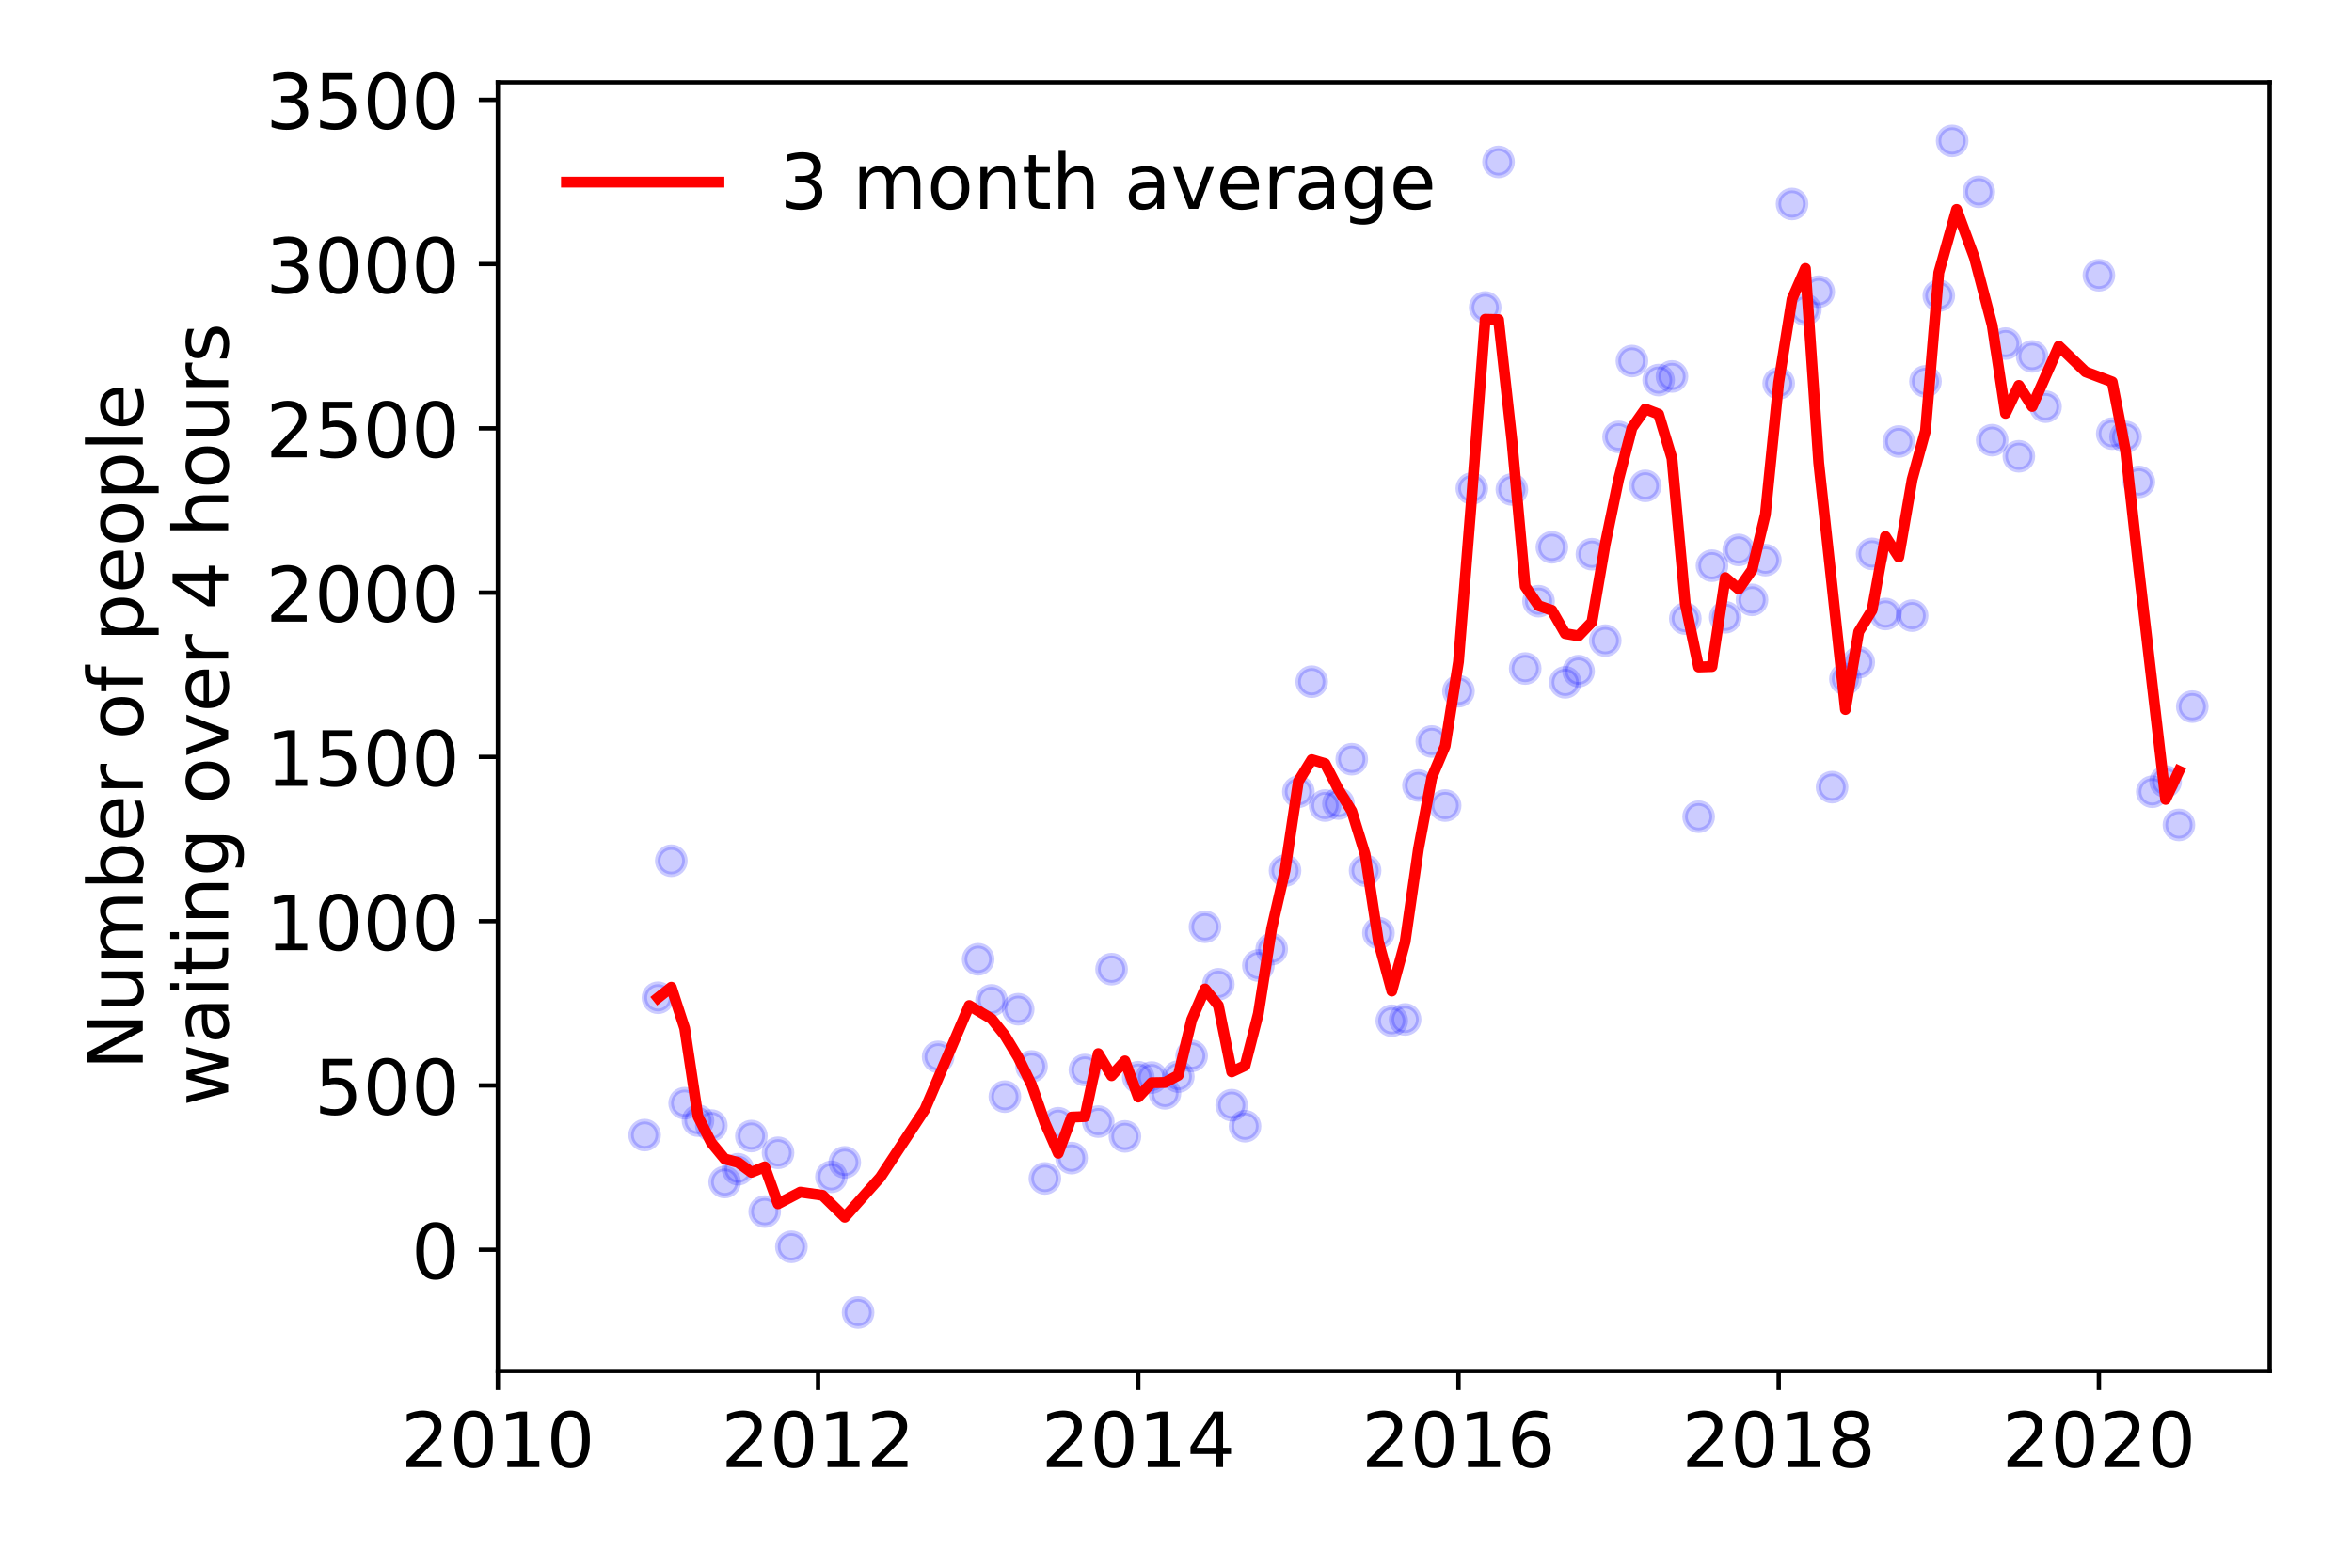 <?xml version="1.0" encoding="utf-8" standalone="no"?>
<!DOCTYPE svg PUBLIC "-//W3C//DTD SVG 1.1//EN"
  "http://www.w3.org/Graphics/SVG/1.1/DTD/svg11.dtd">
<!-- Created with matplotlib (https://matplotlib.org/) -->
<svg height="288pt" version="1.1" viewBox="0 0 432 288" width="432pt" xmlns="http://www.w3.org/2000/svg" xmlns:xlink="http://www.w3.org/1999/xlink">
 <defs>
  <style type="text/css">
*{stroke-linecap:butt;stroke-linejoin:round;}
  </style>
 </defs>
 <g id="figure_1">
  <g id="patch_1">
   <path d="M 0 288 
L 432 288 
L 432 0 
L 0 0 
z
" style="fill:#ffffff;"/>
  </g>
  <g id="axes_1">
   <g id="patch_2">
    <path d="M 91.445 251.88 
L 416.88 251.88 
L 416.88 15.12 
L 91.445 15.12 
z
" style="fill:#ffffff;"/>
   </g>
   <g id="matplotlib.axis_1">
    <g id="xtick_1">
     <g id="line2d_1">
      <defs>
       <path d="M 0 0 
L 0 3.5 
" id="mbdbbc1bdb9" style="stroke:#000000;stroke-width:0.8;"/>
      </defs>
      <g>
       <use style="stroke:#000000;stroke-width:0.8;" x="91.445" xlink:href="#mbdbbc1bdb9" y="251.88"/>
      </g>
     </g>
     <g id="text_1">
      <!-- 2010 -->
      <defs>
       <path d="M 19.188 8.297 
L 53.609 8.297 
L 53.609 0 
L 7.328 0 
L 7.328 8.297 
Q 12.938 14.109 22.625 23.891 
Q 32.328 33.688 34.812 36.531 
Q 39.547 41.844 41.422 45.531 
Q 43.312 49.219 43.312 52.781 
Q 43.312 58.594 39.234 62.25 
Q 35.156 65.922 28.609 65.922 
Q 23.969 65.922 18.812 64.312 
Q 13.672 62.703 7.812 59.422 
L 7.812 69.391 
Q 13.766 71.781 18.938 73 
Q 24.125 74.219 28.422 74.219 
Q 39.75 74.219 46.484 68.547 
Q 53.219 62.891 53.219 53.422 
Q 53.219 48.922 51.531 44.891 
Q 49.859 40.875 45.406 35.406 
Q 44.188 33.984 37.641 27.219 
Q 31.109 20.453 19.188 8.297 
z
" id="DejaVuSans-50"/>
       <path d="M 31.781 66.406 
Q 24.172 66.406 20.328 58.906 
Q 16.5 51.422 16.5 36.375 
Q 16.5 21.391 20.328 13.891 
Q 24.172 6.391 31.781 6.391 
Q 39.453 6.391 43.281 13.891 
Q 47.125 21.391 47.125 36.375 
Q 47.125 51.422 43.281 58.906 
Q 39.453 66.406 31.781 66.406 
z
M 31.781 74.219 
Q 44.047 74.219 50.516 64.516 
Q 56.984 54.828 56.984 36.375 
Q 56.984 17.969 50.516 8.266 
Q 44.047 -1.422 31.781 -1.422 
Q 19.531 -1.422 13.062 8.266 
Q 6.594 17.969 6.594 36.375 
Q 6.594 54.828 13.062 64.516 
Q 19.531 74.219 31.781 74.219 
z
" id="DejaVuSans-48"/>
       <path d="M 12.406 8.297 
L 28.516 8.297 
L 28.516 63.922 
L 10.984 60.406 
L 10.984 69.391 
L 28.422 72.906 
L 38.281 72.906 
L 38.281 8.297 
L 54.391 8.297 
L 54.391 0 
L 12.406 0 
z
" id="DejaVuSans-49"/>
      </defs>
      <g transform="translate(73.63 269.518)scale(0.14 -0.14)">
       <use xlink:href="#DejaVuSans-50"/>
       <use x="63.623" xlink:href="#DejaVuSans-48"/>
       <use x="127.246" xlink:href="#DejaVuSans-49"/>
       <use x="190.869" xlink:href="#DejaVuSans-48"/>
      </g>
     </g>
    </g>
    <g id="xtick_2">
     <g id="line2d_2">
      <g>
       <use style="stroke:#000000;stroke-width:0.8;" x="150.259" xlink:href="#mbdbbc1bdb9" y="251.88"/>
      </g>
     </g>
     <g id="text_2">
      <!-- 2012 -->
      <g transform="translate(132.444 269.518)scale(0.14 -0.14)">
       <use xlink:href="#DejaVuSans-50"/>
       <use x="63.623" xlink:href="#DejaVuSans-48"/>
       <use x="127.246" xlink:href="#DejaVuSans-49"/>
       <use x="190.869" xlink:href="#DejaVuSans-50"/>
      </g>
     </g>
    </g>
    <g id="xtick_3">
     <g id="line2d_3">
      <g>
       <use style="stroke:#000000;stroke-width:0.8;" x="209.072" xlink:href="#mbdbbc1bdb9" y="251.88"/>
      </g>
     </g>
     <g id="text_3">
      <!-- 2014 -->
      <defs>
       <path d="M 37.797 64.312 
L 12.891 25.391 
L 37.797 25.391 
z
M 35.203 72.906 
L 47.609 72.906 
L 47.609 25.391 
L 58.016 25.391 
L 58.016 17.188 
L 47.609 17.188 
L 47.609 0 
L 37.797 0 
L 37.797 17.188 
L 4.891 17.188 
L 4.891 26.703 
z
" id="DejaVuSans-52"/>
      </defs>
      <g transform="translate(191.257 269.518)scale(0.14 -0.14)">
       <use xlink:href="#DejaVuSans-50"/>
       <use x="63.623" xlink:href="#DejaVuSans-48"/>
       <use x="127.246" xlink:href="#DejaVuSans-49"/>
       <use x="190.869" xlink:href="#DejaVuSans-52"/>
      </g>
     </g>
    </g>
    <g id="xtick_4">
     <g id="line2d_4">
      <g>
       <use style="stroke:#000000;stroke-width:0.8;" x="267.886" xlink:href="#mbdbbc1bdb9" y="251.88"/>
      </g>
     </g>
     <g id="text_4">
      <!-- 2016 -->
      <defs>
       <path d="M 33.016 40.375 
Q 26.375 40.375 22.484 35.828 
Q 18.609 31.297 18.609 23.391 
Q 18.609 15.531 22.484 10.953 
Q 26.375 6.391 33.016 6.391 
Q 39.656 6.391 43.531 10.953 
Q 47.406 15.531 47.406 23.391 
Q 47.406 31.297 43.531 35.828 
Q 39.656 40.375 33.016 40.375 
z
M 52.594 71.297 
L 52.594 62.312 
Q 48.875 64.062 45.094 64.984 
Q 41.312 65.922 37.594 65.922 
Q 27.828 65.922 22.672 59.328 
Q 17.531 52.734 16.797 39.406 
Q 19.672 43.656 24.016 45.922 
Q 28.375 48.188 33.594 48.188 
Q 44.578 48.188 50.953 41.516 
Q 57.328 34.859 57.328 23.391 
Q 57.328 12.156 50.688 5.359 
Q 44.047 -1.422 33.016 -1.422 
Q 20.359 -1.422 13.672 8.266 
Q 6.984 17.969 6.984 36.375 
Q 6.984 53.656 15.188 63.938 
Q 23.391 74.219 37.203 74.219 
Q 40.922 74.219 44.703 73.484 
Q 48.484 72.75 52.594 71.297 
z
" id="DejaVuSans-54"/>
      </defs>
      <g transform="translate(250.071 269.518)scale(0.14 -0.14)">
       <use xlink:href="#DejaVuSans-50"/>
       <use x="63.623" xlink:href="#DejaVuSans-48"/>
       <use x="127.246" xlink:href="#DejaVuSans-49"/>
       <use x="190.869" xlink:href="#DejaVuSans-54"/>
      </g>
     </g>
    </g>
    <g id="xtick_5">
     <g id="line2d_5">
      <g>
       <use style="stroke:#000000;stroke-width:0.8;" x="326.699" xlink:href="#mbdbbc1bdb9" y="251.88"/>
      </g>
     </g>
     <g id="text_5">
      <!-- 2018 -->
      <defs>
       <path d="M 31.781 34.625 
Q 24.75 34.625 20.719 30.859 
Q 16.703 27.094 16.703 20.516 
Q 16.703 13.922 20.719 10.156 
Q 24.75 6.391 31.781 6.391 
Q 38.812 6.391 42.859 10.172 
Q 46.922 13.969 46.922 20.516 
Q 46.922 27.094 42.891 30.859 
Q 38.875 34.625 31.781 34.625 
z
M 21.922 38.812 
Q 15.578 40.375 12.031 44.719 
Q 8.5 49.078 8.5 55.328 
Q 8.5 64.062 14.719 69.141 
Q 20.953 74.219 31.781 74.219 
Q 42.672 74.219 48.875 69.141 
Q 55.078 64.062 55.078 55.328 
Q 55.078 49.078 51.531 44.719 
Q 48 40.375 41.703 38.812 
Q 48.828 37.156 52.797 32.312 
Q 56.781 27.484 56.781 20.516 
Q 56.781 9.906 50.312 4.234 
Q 43.844 -1.422 31.781 -1.422 
Q 19.734 -1.422 13.25 4.234 
Q 6.781 9.906 6.781 20.516 
Q 6.781 27.484 10.781 32.312 
Q 14.797 37.156 21.922 38.812 
z
M 18.312 54.391 
Q 18.312 48.734 21.844 45.562 
Q 25.391 42.391 31.781 42.391 
Q 38.141 42.391 41.719 45.562 
Q 45.312 48.734 45.312 54.391 
Q 45.312 60.062 41.719 63.234 
Q 38.141 66.406 31.781 66.406 
Q 25.391 66.406 21.844 63.234 
Q 18.312 60.062 18.312 54.391 
z
" id="DejaVuSans-56"/>
      </defs>
      <g transform="translate(308.884 269.518)scale(0.14 -0.14)">
       <use xlink:href="#DejaVuSans-50"/>
       <use x="63.623" xlink:href="#DejaVuSans-48"/>
       <use x="127.246" xlink:href="#DejaVuSans-49"/>
       <use x="190.869" xlink:href="#DejaVuSans-56"/>
      </g>
     </g>
    </g>
    <g id="xtick_6">
     <g id="line2d_6">
      <g>
       <use style="stroke:#000000;stroke-width:0.8;" x="385.513" xlink:href="#mbdbbc1bdb9" y="251.88"/>
      </g>
     </g>
     <g id="text_6">
      <!-- 2020 -->
      <g transform="translate(367.698 269.518)scale(0.14 -0.14)">
       <use xlink:href="#DejaVuSans-50"/>
       <use x="63.623" xlink:href="#DejaVuSans-48"/>
       <use x="127.246" xlink:href="#DejaVuSans-50"/>
       <use x="190.869" xlink:href="#DejaVuSans-48"/>
      </g>
     </g>
    </g>
   </g>
   <g id="matplotlib.axis_2">
    <g id="ytick_1">
     <g id="line2d_7">
      <defs>
       <path d="M 0 0 
L -3.5 0 
" id="m7c91689612" style="stroke:#000000;stroke-width:0.8;"/>
      </defs>
      <g>
       <use style="stroke:#000000;stroke-width:0.8;" x="91.445" xlink:href="#m7c91689612" y="229.59"/>
      </g>
     </g>
     <g id="text_7">
      <!-- 0 -->
      <g transform="translate(75.537 234.909)scale(0.14 -0.14)">
       <use xlink:href="#DejaVuSans-48"/>
      </g>
     </g>
    </g>
    <g id="ytick_2">
     <g id="line2d_8">
      <g>
       <use style="stroke:#000000;stroke-width:0.8;" x="91.445" xlink:href="#m7c91689612" y="199.411"/>
      </g>
     </g>
     <g id="text_8">
      <!-- 500 -->
      <defs>
       <path d="M 10.797 72.906 
L 49.516 72.906 
L 49.516 64.594 
L 19.828 64.594 
L 19.828 46.734 
Q 21.969 47.469 24.109 47.828 
Q 26.266 48.188 28.422 48.188 
Q 40.625 48.188 47.75 41.5 
Q 54.891 34.812 54.891 23.391 
Q 54.891 11.625 47.562 5.094 
Q 40.234 -1.422 26.906 -1.422 
Q 22.312 -1.422 17.547 -0.641 
Q 12.797 0.141 7.719 1.703 
L 7.719 11.625 
Q 12.109 9.234 16.797 8.062 
Q 21.484 6.891 26.703 6.891 
Q 35.156 6.891 40.078 11.328 
Q 45.016 15.766 45.016 23.391 
Q 45.016 31 40.078 35.438 
Q 35.156 39.891 26.703 39.891 
Q 22.75 39.891 18.812 39.016 
Q 14.891 38.141 10.797 36.281 
z
" id="DejaVuSans-53"/>
      </defs>
      <g transform="translate(57.722 204.73)scale(0.14 -0.14)">
       <use xlink:href="#DejaVuSans-53"/>
       <use x="63.623" xlink:href="#DejaVuSans-48"/>
       <use x="127.246" xlink:href="#DejaVuSans-48"/>
      </g>
     </g>
    </g>
    <g id="ytick_3">
     <g id="line2d_9">
      <g>
       <use style="stroke:#000000;stroke-width:0.8;" x="91.445" xlink:href="#m7c91689612" y="169.232"/>
      </g>
     </g>
     <g id="text_9">
      <!-- 1000 -->
      <g transform="translate(48.815 174.551)scale(0.14 -0.14)">
       <use xlink:href="#DejaVuSans-49"/>
       <use x="63.623" xlink:href="#DejaVuSans-48"/>
       <use x="127.246" xlink:href="#DejaVuSans-48"/>
       <use x="190.869" xlink:href="#DejaVuSans-48"/>
      </g>
     </g>
    </g>
    <g id="ytick_4">
     <g id="line2d_10">
      <g>
       <use style="stroke:#000000;stroke-width:0.8;" x="91.445" xlink:href="#m7c91689612" y="139.053"/>
      </g>
     </g>
     <g id="text_10">
      <!-- 1500 -->
      <g transform="translate(48.815 144.372)scale(0.14 -0.14)">
       <use xlink:href="#DejaVuSans-49"/>
       <use x="63.623" xlink:href="#DejaVuSans-53"/>
       <use x="127.246" xlink:href="#DejaVuSans-48"/>
       <use x="190.869" xlink:href="#DejaVuSans-48"/>
      </g>
     </g>
    </g>
    <g id="ytick_5">
     <g id="line2d_11">
      <g>
       <use style="stroke:#000000;stroke-width:0.8;" x="91.445" xlink:href="#m7c91689612" y="108.874"/>
      </g>
     </g>
     <g id="text_11">
      <!-- 2000 -->
      <g transform="translate(48.815 114.193)scale(0.14 -0.14)">
       <use xlink:href="#DejaVuSans-50"/>
       <use x="63.623" xlink:href="#DejaVuSans-48"/>
       <use x="127.246" xlink:href="#DejaVuSans-48"/>
       <use x="190.869" xlink:href="#DejaVuSans-48"/>
      </g>
     </g>
    </g>
    <g id="ytick_6">
     <g id="line2d_12">
      <g>
       <use style="stroke:#000000;stroke-width:0.8;" x="91.445" xlink:href="#m7c91689612" y="78.695"/>
      </g>
     </g>
     <g id="text_12">
      <!-- 2500 -->
      <g transform="translate(48.815 84.014)scale(0.14 -0.14)">
       <use xlink:href="#DejaVuSans-50"/>
       <use x="63.623" xlink:href="#DejaVuSans-53"/>
       <use x="127.246" xlink:href="#DejaVuSans-48"/>
       <use x="190.869" xlink:href="#DejaVuSans-48"/>
      </g>
     </g>
    </g>
    <g id="ytick_7">
     <g id="line2d_13">
      <g>
       <use style="stroke:#000000;stroke-width:0.8;" x="91.445" xlink:href="#m7c91689612" y="48.516"/>
      </g>
     </g>
     <g id="text_13">
      <!-- 3000 -->
      <defs>
       <path d="M 40.578 39.312 
Q 47.656 37.797 51.625 33 
Q 55.609 28.219 55.609 21.188 
Q 55.609 10.406 48.188 4.484 
Q 40.766 -1.422 27.094 -1.422 
Q 22.516 -1.422 17.656 -0.516 
Q 12.797 0.391 7.625 2.203 
L 7.625 11.719 
Q 11.719 9.328 16.594 8.109 
Q 21.484 6.891 26.812 6.891 
Q 36.078 6.891 40.938 10.547 
Q 45.797 14.203 45.797 21.188 
Q 45.797 27.641 41.281 31.266 
Q 36.766 34.906 28.719 34.906 
L 20.219 34.906 
L 20.219 43.016 
L 29.109 43.016 
Q 36.375 43.016 40.234 45.922 
Q 44.094 48.828 44.094 54.297 
Q 44.094 59.906 40.109 62.906 
Q 36.141 65.922 28.719 65.922 
Q 24.656 65.922 20.016 65.031 
Q 15.375 64.156 9.812 62.312 
L 9.812 71.094 
Q 15.438 72.656 20.344 73.438 
Q 25.25 74.219 29.594 74.219 
Q 40.828 74.219 47.359 69.109 
Q 53.906 64.016 53.906 55.328 
Q 53.906 49.266 50.438 45.094 
Q 46.969 40.922 40.578 39.312 
z
" id="DejaVuSans-51"/>
      </defs>
      <g transform="translate(48.815 53.835)scale(0.14 -0.14)">
       <use xlink:href="#DejaVuSans-51"/>
       <use x="63.623" xlink:href="#DejaVuSans-48"/>
       <use x="127.246" xlink:href="#DejaVuSans-48"/>
       <use x="190.869" xlink:href="#DejaVuSans-48"/>
      </g>
     </g>
    </g>
    <g id="ytick_8">
     <g id="line2d_14">
      <g>
       <use style="stroke:#000000;stroke-width:0.8;" x="91.445" xlink:href="#m7c91689612" y="18.337"/>
      </g>
     </g>
     <g id="text_14">
      <!-- 3500 -->
      <g transform="translate(48.815 23.656)scale(0.14 -0.14)">
       <use xlink:href="#DejaVuSans-51"/>
       <use x="63.623" xlink:href="#DejaVuSans-53"/>
       <use x="127.246" xlink:href="#DejaVuSans-48"/>
       <use x="190.869" xlink:href="#DejaVuSans-48"/>
      </g>
     </g>
    </g>
    <g id="text_15">
     <!-- Number of people -->
     <defs>
      <path d="M 9.812 72.906 
L 23.094 72.906 
L 55.422 11.922 
L 55.422 72.906 
L 64.984 72.906 
L 64.984 0 
L 51.703 0 
L 19.391 60.984 
L 19.391 0 
L 9.812 0 
z
" id="DejaVuSans-78"/>
      <path d="M 8.5 21.578 
L 8.5 54.688 
L 17.484 54.688 
L 17.484 21.922 
Q 17.484 14.156 20.5 10.266 
Q 23.531 6.391 29.594 6.391 
Q 36.859 6.391 41.078 11.031 
Q 45.312 15.672 45.312 23.688 
L 45.312 54.688 
L 54.297 54.688 
L 54.297 0 
L 45.312 0 
L 45.312 8.406 
Q 42.047 3.422 37.719 1 
Q 33.406 -1.422 27.688 -1.422 
Q 18.266 -1.422 13.375 4.438 
Q 8.5 10.297 8.5 21.578 
z
M 31.109 56 
z
" id="DejaVuSans-117"/>
      <path d="M 52 44.188 
Q 55.375 50.25 60.062 53.125 
Q 64.75 56 71.094 56 
Q 79.641 56 84.281 50.016 
Q 88.922 44.047 88.922 33.016 
L 88.922 0 
L 79.891 0 
L 79.891 32.719 
Q 79.891 40.578 77.094 44.375 
Q 74.312 48.188 68.609 48.188 
Q 61.625 48.188 57.562 43.547 
Q 53.516 38.922 53.516 30.906 
L 53.516 0 
L 44.484 0 
L 44.484 32.719 
Q 44.484 40.625 41.703 44.406 
Q 38.922 48.188 33.109 48.188 
Q 26.219 48.188 22.156 43.531 
Q 18.109 38.875 18.109 30.906 
L 18.109 0 
L 9.078 0 
L 9.078 54.688 
L 18.109 54.688 
L 18.109 46.188 
Q 21.188 51.219 25.484 53.609 
Q 29.781 56 35.688 56 
Q 41.656 56 45.828 52.969 
Q 50 49.953 52 44.188 
z
" id="DejaVuSans-109"/>
      <path d="M 48.688 27.297 
Q 48.688 37.203 44.609 42.844 
Q 40.531 48.484 33.406 48.484 
Q 26.266 48.484 22.188 42.844 
Q 18.109 37.203 18.109 27.297 
Q 18.109 17.391 22.188 11.75 
Q 26.266 6.109 33.406 6.109 
Q 40.531 6.109 44.609 11.75 
Q 48.688 17.391 48.688 27.297 
z
M 18.109 46.391 
Q 20.953 51.266 25.266 53.625 
Q 29.594 56 35.594 56 
Q 45.562 56 51.781 48.094 
Q 58.016 40.188 58.016 27.297 
Q 58.016 14.406 51.781 6.484 
Q 45.562 -1.422 35.594 -1.422 
Q 29.594 -1.422 25.266 0.953 
Q 20.953 3.328 18.109 8.203 
L 18.109 0 
L 9.078 0 
L 9.078 75.984 
L 18.109 75.984 
z
" id="DejaVuSans-98"/>
      <path d="M 56.203 29.594 
L 56.203 25.203 
L 14.891 25.203 
Q 15.484 15.922 20.484 11.062 
Q 25.484 6.203 34.422 6.203 
Q 39.594 6.203 44.453 7.469 
Q 49.312 8.734 54.109 11.281 
L 54.109 2.781 
Q 49.266 0.734 44.188 -0.344 
Q 39.109 -1.422 33.891 -1.422 
Q 20.797 -1.422 13.156 6.188 
Q 5.516 13.812 5.516 26.812 
Q 5.516 40.234 12.766 48.109 
Q 20.016 56 32.328 56 
Q 43.359 56 49.781 48.891 
Q 56.203 41.797 56.203 29.594 
z
M 47.219 32.234 
Q 47.125 39.594 43.094 43.984 
Q 39.062 48.391 32.422 48.391 
Q 24.906 48.391 20.391 44.141 
Q 15.875 39.891 15.188 32.172 
z
" id="DejaVuSans-101"/>
      <path d="M 41.109 46.297 
Q 39.594 47.172 37.812 47.578 
Q 36.031 48 33.891 48 
Q 26.266 48 22.188 43.047 
Q 18.109 38.094 18.109 28.812 
L 18.109 0 
L 9.078 0 
L 9.078 54.688 
L 18.109 54.688 
L 18.109 46.188 
Q 20.953 51.172 25.484 53.578 
Q 30.031 56 36.531 56 
Q 37.453 56 38.578 55.875 
Q 39.703 55.766 41.062 55.516 
z
" id="DejaVuSans-114"/>
      <path id="DejaVuSans-32"/>
      <path d="M 30.609 48.391 
Q 23.391 48.391 19.188 42.75 
Q 14.984 37.109 14.984 27.297 
Q 14.984 17.484 19.156 11.844 
Q 23.344 6.203 30.609 6.203 
Q 37.797 6.203 41.984 11.859 
Q 46.188 17.531 46.188 27.297 
Q 46.188 37.016 41.984 42.703 
Q 37.797 48.391 30.609 48.391 
z
M 30.609 56 
Q 42.328 56 49.016 48.375 
Q 55.719 40.766 55.719 27.297 
Q 55.719 13.875 49.016 6.219 
Q 42.328 -1.422 30.609 -1.422 
Q 18.844 -1.422 12.172 6.219 
Q 5.516 13.875 5.516 27.297 
Q 5.516 40.766 12.172 48.375 
Q 18.844 56 30.609 56 
z
" id="DejaVuSans-111"/>
      <path d="M 37.109 75.984 
L 37.109 68.5 
L 28.516 68.5 
Q 23.688 68.5 21.797 66.547 
Q 19.922 64.594 19.922 59.516 
L 19.922 54.688 
L 34.719 54.688 
L 34.719 47.703 
L 19.922 47.703 
L 19.922 0 
L 10.891 0 
L 10.891 47.703 
L 2.297 47.703 
L 2.297 54.688 
L 10.891 54.688 
L 10.891 58.5 
Q 10.891 67.625 15.141 71.797 
Q 19.391 75.984 28.609 75.984 
z
" id="DejaVuSans-102"/>
      <path d="M 18.109 8.203 
L 18.109 -20.797 
L 9.078 -20.797 
L 9.078 54.688 
L 18.109 54.688 
L 18.109 46.391 
Q 20.953 51.266 25.266 53.625 
Q 29.594 56 35.594 56 
Q 45.562 56 51.781 48.094 
Q 58.016 40.188 58.016 27.297 
Q 58.016 14.406 51.781 6.484 
Q 45.562 -1.422 35.594 -1.422 
Q 29.594 -1.422 25.266 0.953 
Q 20.953 3.328 18.109 8.203 
z
M 48.688 27.297 
Q 48.688 37.203 44.609 42.844 
Q 40.531 48.484 33.406 48.484 
Q 26.266 48.484 22.188 42.844 
Q 18.109 37.203 18.109 27.297 
Q 18.109 17.391 22.188 11.75 
Q 26.266 6.109 33.406 6.109 
Q 40.531 6.109 44.609 11.75 
Q 48.688 17.391 48.688 27.297 
z
" id="DejaVuSans-112"/>
      <path d="M 9.422 75.984 
L 18.406 75.984 
L 18.406 0 
L 9.422 0 
z
" id="DejaVuSans-108"/>
     </defs>
     <g transform="translate(26.227 196.547)rotate(-90)scale(0.14 -0.14)">
      <use xlink:href="#DejaVuSans-78"/>
      <use x="74.805" xlink:href="#DejaVuSans-117"/>
      <use x="138.184" xlink:href="#DejaVuSans-109"/>
      <use x="235.596" xlink:href="#DejaVuSans-98"/>
      <use x="299.072" xlink:href="#DejaVuSans-101"/>
      <use x="360.596" xlink:href="#DejaVuSans-114"/>
      <use x="401.709" xlink:href="#DejaVuSans-32"/>
      <use x="433.496" xlink:href="#DejaVuSans-111"/>
      <use x="494.678" xlink:href="#DejaVuSans-102"/>
      <use x="529.883" xlink:href="#DejaVuSans-32"/>
      <use x="561.67" xlink:href="#DejaVuSans-112"/>
      <use x="625.146" xlink:href="#DejaVuSans-101"/>
      <use x="686.67" xlink:href="#DejaVuSans-111"/>
      <use x="747.852" xlink:href="#DejaVuSans-112"/>
      <use x="811.328" xlink:href="#DejaVuSans-108"/>
      <use x="839.111" xlink:href="#DejaVuSans-101"/>
     </g>
     <!--  waiting over 4 hours -->
     <defs>
      <path d="M 4.203 54.688 
L 13.188 54.688 
L 24.422 12.016 
L 35.594 54.688 
L 46.188 54.688 
L 57.422 12.016 
L 68.609 54.688 
L 77.594 54.688 
L 63.281 0 
L 52.688 0 
L 40.922 44.828 
L 29.109 0 
L 18.5 0 
z
" id="DejaVuSans-119"/>
      <path d="M 34.281 27.484 
Q 23.391 27.484 19.188 25 
Q 14.984 22.516 14.984 16.5 
Q 14.984 11.719 18.141 8.906 
Q 21.297 6.109 26.703 6.109 
Q 34.188 6.109 38.703 11.406 
Q 43.219 16.703 43.219 25.484 
L 43.219 27.484 
z
M 52.203 31.203 
L 52.203 0 
L 43.219 0 
L 43.219 8.297 
Q 40.141 3.328 35.547 0.953 
Q 30.953 -1.422 24.312 -1.422 
Q 15.922 -1.422 10.953 3.297 
Q 6 8.016 6 15.922 
Q 6 25.141 12.172 29.828 
Q 18.359 34.516 30.609 34.516 
L 43.219 34.516 
L 43.219 35.406 
Q 43.219 41.609 39.141 45 
Q 35.062 48.391 27.688 48.391 
Q 23 48.391 18.547 47.266 
Q 14.109 46.141 10.016 43.891 
L 10.016 52.203 
Q 14.938 54.109 19.578 55.047 
Q 24.219 56 28.609 56 
Q 40.484 56 46.344 49.844 
Q 52.203 43.703 52.203 31.203 
z
" id="DejaVuSans-97"/>
      <path d="M 9.422 54.688 
L 18.406 54.688 
L 18.406 0 
L 9.422 0 
z
M 9.422 75.984 
L 18.406 75.984 
L 18.406 64.594 
L 9.422 64.594 
z
" id="DejaVuSans-105"/>
      <path d="M 18.312 70.219 
L 18.312 54.688 
L 36.812 54.688 
L 36.812 47.703 
L 18.312 47.703 
L 18.312 18.016 
Q 18.312 11.328 20.141 9.422 
Q 21.969 7.516 27.594 7.516 
L 36.812 7.516 
L 36.812 0 
L 27.594 0 
Q 17.188 0 13.234 3.875 
Q 9.281 7.766 9.281 18.016 
L 9.281 47.703 
L 2.688 47.703 
L 2.688 54.688 
L 9.281 54.688 
L 9.281 70.219 
z
" id="DejaVuSans-116"/>
      <path d="M 54.891 33.016 
L 54.891 0 
L 45.906 0 
L 45.906 32.719 
Q 45.906 40.484 42.875 44.328 
Q 39.844 48.188 33.797 48.188 
Q 26.516 48.188 22.312 43.547 
Q 18.109 38.922 18.109 30.906 
L 18.109 0 
L 9.078 0 
L 9.078 54.688 
L 18.109 54.688 
L 18.109 46.188 
Q 21.344 51.125 25.703 53.562 
Q 30.078 56 35.797 56 
Q 45.219 56 50.047 50.172 
Q 54.891 44.344 54.891 33.016 
z
" id="DejaVuSans-110"/>
      <path d="M 45.406 27.984 
Q 45.406 37.75 41.375 43.109 
Q 37.359 48.484 30.078 48.484 
Q 22.859 48.484 18.828 43.109 
Q 14.797 37.75 14.797 27.984 
Q 14.797 18.266 18.828 12.891 
Q 22.859 7.516 30.078 7.516 
Q 37.359 7.516 41.375 12.891 
Q 45.406 18.266 45.406 27.984 
z
M 54.391 6.781 
Q 54.391 -7.172 48.188 -13.984 
Q 42 -20.797 29.203 -20.797 
Q 24.469 -20.797 20.266 -20.094 
Q 16.062 -19.391 12.109 -17.922 
L 12.109 -9.188 
Q 16.062 -11.328 19.922 -12.344 
Q 23.781 -13.375 27.781 -13.375 
Q 36.625 -13.375 41.016 -8.766 
Q 45.406 -4.156 45.406 5.172 
L 45.406 9.625 
Q 42.625 4.781 38.281 2.391 
Q 33.938 0 27.875 0 
Q 17.828 0 11.672 7.656 
Q 5.516 15.328 5.516 27.984 
Q 5.516 40.672 11.672 48.328 
Q 17.828 56 27.875 56 
Q 33.938 56 38.281 53.609 
Q 42.625 51.219 45.406 46.391 
L 45.406 54.688 
L 54.391 54.688 
z
" id="DejaVuSans-103"/>
      <path d="M 2.984 54.688 
L 12.5 54.688 
L 29.594 8.797 
L 46.688 54.688 
L 56.203 54.688 
L 35.688 0 
L 23.484 0 
z
" id="DejaVuSans-118"/>
      <path d="M 54.891 33.016 
L 54.891 0 
L 45.906 0 
L 45.906 32.719 
Q 45.906 40.484 42.875 44.328 
Q 39.844 48.188 33.797 48.188 
Q 26.516 48.188 22.312 43.547 
Q 18.109 38.922 18.109 30.906 
L 18.109 0 
L 9.078 0 
L 9.078 75.984 
L 18.109 75.984 
L 18.109 46.188 
Q 21.344 51.125 25.703 53.562 
Q 30.078 56 35.797 56 
Q 45.219 56 50.047 50.172 
Q 54.891 44.344 54.891 33.016 
z
" id="DejaVuSans-104"/>
      <path d="M 44.281 53.078 
L 44.281 44.578 
Q 40.484 46.531 36.375 47.5 
Q 32.281 48.484 27.875 48.484 
Q 21.188 48.484 17.844 46.438 
Q 14.5 44.391 14.5 40.281 
Q 14.5 37.156 16.891 35.375 
Q 19.281 33.594 26.516 31.984 
L 29.594 31.297 
Q 39.156 29.25 43.188 25.516 
Q 47.219 21.781 47.219 15.094 
Q 47.219 7.469 41.188 3.016 
Q 35.156 -1.422 24.609 -1.422 
Q 20.219 -1.422 15.453 -0.562 
Q 10.688 0.297 5.422 2 
L 5.422 11.281 
Q 10.406 8.688 15.234 7.391 
Q 20.062 6.109 24.812 6.109 
Q 31.156 6.109 34.562 8.281 
Q 37.984 10.453 37.984 14.406 
Q 37.984 18.062 35.516 20.016 
Q 33.062 21.969 24.703 23.781 
L 21.578 24.516 
Q 13.234 26.266 9.516 29.906 
Q 5.812 33.547 5.812 39.891 
Q 5.812 47.609 11.281 51.797 
Q 16.75 56 26.812 56 
Q 31.781 56 36.172 55.266 
Q 40.578 54.547 44.281 53.078 
z
" id="DejaVuSans-115"/>
     </defs>
     <g transform="translate(41.903 207.672)rotate(-90)scale(0.14 -0.14)">
      <use xlink:href="#DejaVuSans-32"/>
      <use x="31.787" xlink:href="#DejaVuSans-119"/>
      <use x="113.574" xlink:href="#DejaVuSans-97"/>
      <use x="174.854" xlink:href="#DejaVuSans-105"/>
      <use x="202.637" xlink:href="#DejaVuSans-116"/>
      <use x="241.846" xlink:href="#DejaVuSans-105"/>
      <use x="269.629" xlink:href="#DejaVuSans-110"/>
      <use x="333.008" xlink:href="#DejaVuSans-103"/>
      <use x="396.484" xlink:href="#DejaVuSans-32"/>
      <use x="428.271" xlink:href="#DejaVuSans-111"/>
      <use x="489.453" xlink:href="#DejaVuSans-118"/>
      <use x="548.633" xlink:href="#DejaVuSans-101"/>
      <use x="610.156" xlink:href="#DejaVuSans-114"/>
      <use x="651.27" xlink:href="#DejaVuSans-32"/>
      <use x="683.057" xlink:href="#DejaVuSans-52"/>
      <use x="746.68" xlink:href="#DejaVuSans-32"/>
      <use x="778.467" xlink:href="#DejaVuSans-104"/>
      <use x="841.846" xlink:href="#DejaVuSans-111"/>
      <use x="903.027" xlink:href="#DejaVuSans-117"/>
      <use x="966.406" xlink:href="#DejaVuSans-114"/>
      <use x="1007.52" xlink:href="#DejaVuSans-115"/>
     </g>
    </g>
   </g>
   <g id="line2d_15">
    <defs>
     <path d="M 0 2.5 
C 0.663 2.5 1.299 2.237 1.768 1.768 
C 2.237 1.299 2.5 0.663 2.5 0 
C 2.5 -0.663 2.237 -1.299 1.768 -1.768 
C 1.299 -2.237 0.663 -2.5 0 -2.5 
C -0.663 -2.5 -1.299 -2.237 -1.768 -1.768 
C -2.237 -1.299 -2.5 -0.663 -2.5 0 
C -2.5 0.663 -2.237 1.299 -1.768 1.768 
C -1.299 2.237 -0.663 2.5 0 2.5 
z
" id="mee954e33c4" style="stroke:#0000ff;stroke-opacity:0.2;"/>
    </defs>
    <g clip-path="url(#pdd7af371a1)">
     <use style="fill:#0000ff;fill-opacity:0.2;stroke:#0000ff;stroke-opacity:0.2;" x="402.667" xlink:href="#mee954e33c4" y="129.818"/>
     <use style="fill:#0000ff;fill-opacity:0.2;stroke:#0000ff;stroke-opacity:0.2;" x="400.216" xlink:href="#mee954e33c4" y="151.547"/>
     <use style="fill:#0000ff;fill-opacity:0.2;stroke:#0000ff;stroke-opacity:0.2;" x="397.766" xlink:href="#mee954e33c4" y="143.58"/>
     <use style="fill:#0000ff;fill-opacity:0.2;stroke:#0000ff;stroke-opacity:0.2;" x="395.315" xlink:href="#mee954e33c4" y="145.451"/>
     <use style="fill:#0000ff;fill-opacity:0.2;stroke:#0000ff;stroke-opacity:0.2;" x="392.864" xlink:href="#mee954e33c4" y="88.533"/>
     <use style="fill:#0000ff;fill-opacity:0.2;stroke:#0000ff;stroke-opacity:0.2;" x="390.414" xlink:href="#mee954e33c4" y="80.264"/>
     <use style="fill:#0000ff;fill-opacity:0.2;stroke:#0000ff;stroke-opacity:0.2;" x="387.963" xlink:href="#mee954e33c4" y="79.661"/>
     <use style="fill:#0000ff;fill-opacity:0.2;stroke:#0000ff;stroke-opacity:0.2;" x="385.513" xlink:href="#mee954e33c4" y="50.568"/>
     <use style="fill:#0000ff;fill-opacity:0.2;stroke:#0000ff;stroke-opacity:0.2;" x="375.711" xlink:href="#mee954e33c4" y="74.711"/>
     <use style="fill:#0000ff;fill-opacity:0.2;stroke:#0000ff;stroke-opacity:0.2;" x="373.26" xlink:href="#mee954e33c4" y="65.477"/>
     <use style="fill:#0000ff;fill-opacity:0.2;stroke:#0000ff;stroke-opacity:0.2;" x="370.809" xlink:href="#mee954e33c4" y="83.825"/>
     <use style="fill:#0000ff;fill-opacity:0.2;stroke:#0000ff;stroke-opacity:0.2;" x="368.359" xlink:href="#mee954e33c4" y="63.123"/>
     <use style="fill:#0000ff;fill-opacity:0.2;stroke:#0000ff;stroke-opacity:0.2;" x="365.908" xlink:href="#mee954e33c4" y="80.868"/>
     <use style="fill:#0000ff;fill-opacity:0.2;stroke:#0000ff;stroke-opacity:0.2;" x="363.458" xlink:href="#mee954e33c4" y="35.237"/>
     <use style="fill:#0000ff;fill-opacity:0.2;stroke:#0000ff;stroke-opacity:0.2;" x="358.557" xlink:href="#mee954e33c4" y="25.882"/>
     <use style="fill:#0000ff;fill-opacity:0.2;stroke:#0000ff;stroke-opacity:0.2;" x="356.106" xlink:href="#mee954e33c4" y="54.31"/>
     <use style="fill:#0000ff;fill-opacity:0.2;stroke:#0000ff;stroke-opacity:0.2;" x="353.655" xlink:href="#mee954e33c4" y="70.064"/>
     <use style="fill:#0000ff;fill-opacity:0.2;stroke:#0000ff;stroke-opacity:0.2;" x="351.205" xlink:href="#mee954e33c4" y="113.099"/>
     <use style="fill:#0000ff;fill-opacity:0.2;stroke:#0000ff;stroke-opacity:0.2;" x="348.754" xlink:href="#mee954e33c4" y="81.109"/>
     <use style="fill:#0000ff;fill-opacity:0.2;stroke:#0000ff;stroke-opacity:0.2;" x="346.304" xlink:href="#mee954e33c4" y="112.797"/>
     <use style="fill:#0000ff;fill-opacity:0.2;stroke:#0000ff;stroke-opacity:0.2;" x="343.853" xlink:href="#mee954e33c4" y="101.752"/>
     <use style="fill:#0000ff;fill-opacity:0.2;stroke:#0000ff;stroke-opacity:0.2;" x="341.403" xlink:href="#mee954e33c4" y="121.67"/>
     <use style="fill:#0000ff;fill-opacity:0.2;stroke:#0000ff;stroke-opacity:0.2;" x="338.952" xlink:href="#mee954e33c4" y="124.748"/>
     <use style="fill:#0000ff;fill-opacity:0.2;stroke:#0000ff;stroke-opacity:0.2;" x="336.501" xlink:href="#mee954e33c4" y="144.606"/>
     <use style="fill:#0000ff;fill-opacity:0.2;stroke:#0000ff;stroke-opacity:0.2;" x="334.051" xlink:href="#mee954e33c4" y="53.586"/>
     <use style="fill:#0000ff;fill-opacity:0.2;stroke:#0000ff;stroke-opacity:0.2;" x="331.6" xlink:href="#mee954e33c4" y="56.906"/>
     <use style="fill:#0000ff;fill-opacity:0.2;stroke:#0000ff;stroke-opacity:0.2;" x="329.15" xlink:href="#mee954e33c4" y="37.471"/>
     <use style="fill:#0000ff;fill-opacity:0.2;stroke:#0000ff;stroke-opacity:0.2;" x="326.699" xlink:href="#mee954e33c4" y="70.426"/>
     <use style="fill:#0000ff;fill-opacity:0.2;stroke:#0000ff;stroke-opacity:0.2;" x="324.249" xlink:href="#mee954e33c4" y="102.899"/>
     <use style="fill:#0000ff;fill-opacity:0.2;stroke:#0000ff;stroke-opacity:0.2;" x="321.798" xlink:href="#mee954e33c4" y="110.202"/>
     <use style="fill:#0000ff;fill-opacity:0.2;stroke:#0000ff;stroke-opacity:0.2;" x="319.348" xlink:href="#mee954e33c4" y="101.027"/>
     <use style="fill:#0000ff;fill-opacity:0.2;stroke:#0000ff;stroke-opacity:0.2;" x="316.897" xlink:href="#mee954e33c4" y="113.401"/>
     <use style="fill:#0000ff;fill-opacity:0.2;stroke:#0000ff;stroke-opacity:0.2;" x="314.446" xlink:href="#mee954e33c4" y="103.925"/>
     <use style="fill:#0000ff;fill-opacity:0.2;stroke:#0000ff;stroke-opacity:0.2;" x="311.996" xlink:href="#mee954e33c4" y="150.038"/>
     <use style="fill:#0000ff;fill-opacity:0.2;stroke:#0000ff;stroke-opacity:0.2;" x="309.545" xlink:href="#mee954e33c4" y="113.642"/>
     <use style="fill:#0000ff;fill-opacity:0.2;stroke:#0000ff;stroke-opacity:0.2;" x="307.095" xlink:href="#mee954e33c4" y="69.158"/>
     <use style="fill:#0000ff;fill-opacity:0.2;stroke:#0000ff;stroke-opacity:0.2;" x="304.644" xlink:href="#mee954e33c4" y="69.822"/>
     <use style="fill:#0000ff;fill-opacity:0.2;stroke:#0000ff;stroke-opacity:0.2;" x="302.194" xlink:href="#mee954e33c4" y="89.258"/>
     <use style="fill:#0000ff;fill-opacity:0.2;stroke:#0000ff;stroke-opacity:0.2;" x="299.743" xlink:href="#mee954e33c4" y="66.322"/>
     <use style="fill:#0000ff;fill-opacity:0.2;stroke:#0000ff;stroke-opacity:0.2;" x="297.292" xlink:href="#mee954e33c4" y="80.264"/>
     <use style="fill:#0000ff;fill-opacity:0.2;stroke:#0000ff;stroke-opacity:0.2;" x="294.842" xlink:href="#mee954e33c4" y="117.686"/>
     <use style="fill:#0000ff;fill-opacity:0.2;stroke:#0000ff;stroke-opacity:0.2;" x="292.391" xlink:href="#mee954e33c4" y="101.812"/>
     <use style="fill:#0000ff;fill-opacity:0.2;stroke:#0000ff;stroke-opacity:0.2;" x="289.941" xlink:href="#mee954e33c4" y="123.3"/>
     <use style="fill:#0000ff;fill-opacity:0.2;stroke:#0000ff;stroke-opacity:0.2;" x="287.49" xlink:href="#mee954e33c4" y="125.352"/>
     <use style="fill:#0000ff;fill-opacity:0.2;stroke:#0000ff;stroke-opacity:0.2;" x="285.04" xlink:href="#mee954e33c4" y="100.545"/>
     <use style="fill:#0000ff;fill-opacity:0.2;stroke:#0000ff;stroke-opacity:0.2;" x="282.589" xlink:href="#mee954e33c4" y="110.443"/>
     <use style="fill:#0000ff;fill-opacity:0.2;stroke:#0000ff;stroke-opacity:0.2;" x="280.138" xlink:href="#mee954e33c4" y="122.817"/>
     <use style="fill:#0000ff;fill-opacity:0.2;stroke:#0000ff;stroke-opacity:0.2;" x="277.688" xlink:href="#mee954e33c4" y="89.922"/>
     <use style="fill:#0000ff;fill-opacity:0.2;stroke:#0000ff;stroke-opacity:0.2;" x="275.237" xlink:href="#mee954e33c4" y="29.745"/>
     <use style="fill:#0000ff;fill-opacity:0.2;stroke:#0000ff;stroke-opacity:0.2;" x="272.787" xlink:href="#mee954e33c4" y="56.483"/>
     <use style="fill:#0000ff;fill-opacity:0.2;stroke:#0000ff;stroke-opacity:0.2;" x="270.336" xlink:href="#mee954e33c4" y="89.741"/>
     <use style="fill:#0000ff;fill-opacity:0.2;stroke:#0000ff;stroke-opacity:0.2;" x="267.886" xlink:href="#mee954e33c4" y="126.981"/>
     <use style="fill:#0000ff;fill-opacity:0.2;stroke:#0000ff;stroke-opacity:0.2;" x="265.435" xlink:href="#mee954e33c4" y="147.986"/>
     <use style="fill:#0000ff;fill-opacity:0.2;stroke:#0000ff;stroke-opacity:0.2;" x="262.985" xlink:href="#mee954e33c4" y="136.216"/>
     <use style="fill:#0000ff;fill-opacity:0.2;stroke:#0000ff;stroke-opacity:0.2;" x="260.534" xlink:href="#mee954e33c4" y="144.304"/>
     <use style="fill:#0000ff;fill-opacity:0.2;stroke:#0000ff;stroke-opacity:0.2;" x="258.083" xlink:href="#mee954e33c4" y="187.279"/>
     <use style="fill:#0000ff;fill-opacity:0.2;stroke:#0000ff;stroke-opacity:0.2;" x="255.633" xlink:href="#mee954e33c4" y="187.52"/>
     <use style="fill:#0000ff;fill-opacity:0.2;stroke:#0000ff;stroke-opacity:0.2;" x="253.182" xlink:href="#mee954e33c4" y="171.405"/>
     <use style="fill:#0000ff;fill-opacity:0.2;stroke:#0000ff;stroke-opacity:0.2;" x="250.732" xlink:href="#mee954e33c4" y="159.937"/>
     <use style="fill:#0000ff;fill-opacity:0.2;stroke:#0000ff;stroke-opacity:0.2;" x="248.281" xlink:href="#mee954e33c4" y="139.475"/>
     <use style="fill:#0000ff;fill-opacity:0.2;stroke:#0000ff;stroke-opacity:0.2;" x="245.831" xlink:href="#mee954e33c4" y="147.624"/>
     <use style="fill:#0000ff;fill-opacity:0.2;stroke:#0000ff;stroke-opacity:0.2;" x="243.38" xlink:href="#mee954e33c4" y="147.986"/>
     <use style="fill:#0000ff;fill-opacity:0.2;stroke:#0000ff;stroke-opacity:0.2;" x="240.929" xlink:href="#mee954e33c4" y="125.231"/>
     <use style="fill:#0000ff;fill-opacity:0.2;stroke:#0000ff;stroke-opacity:0.2;" x="238.479" xlink:href="#mee954e33c4" y="145.451"/>
     <use style="fill:#0000ff;fill-opacity:0.2;stroke:#0000ff;stroke-opacity:0.2;" x="236.028" xlink:href="#mee954e33c4" y="159.937"/>
     <use style="fill:#0000ff;fill-opacity:0.2;stroke:#0000ff;stroke-opacity:0.2;" x="233.578" xlink:href="#mee954e33c4" y="174.362"/>
     <use style="fill:#0000ff;fill-opacity:0.2;stroke:#0000ff;stroke-opacity:0.2;" x="231.127" xlink:href="#mee954e33c4" y="177.38"/>
     <use style="fill:#0000ff;fill-opacity:0.2;stroke:#0000ff;stroke-opacity:0.2;" x="228.677" xlink:href="#mee954e33c4" y="206.895"/>
     <use style="fill:#0000ff;fill-opacity:0.2;stroke:#0000ff;stroke-opacity:0.2;" x="226.226" xlink:href="#mee954e33c4" y="203.032"/>
     <use style="fill:#0000ff;fill-opacity:0.2;stroke:#0000ff;stroke-opacity:0.2;" x="223.775" xlink:href="#mee954e33c4" y="180.821"/>
     <use style="fill:#0000ff;fill-opacity:0.2;stroke:#0000ff;stroke-opacity:0.2;" x="221.325" xlink:href="#mee954e33c4" y="170.258"/>
     <use style="fill:#0000ff;fill-opacity:0.2;stroke:#0000ff;stroke-opacity:0.2;" x="218.874" xlink:href="#mee954e33c4" y="193.979"/>
     <use style="fill:#0000ff;fill-opacity:0.2;stroke:#0000ff;stroke-opacity:0.2;" x="216.424" xlink:href="#mee954e33c4" y="197.781"/>
     <use style="fill:#0000ff;fill-opacity:0.2;stroke:#0000ff;stroke-opacity:0.2;" x="213.973" xlink:href="#mee954e33c4" y="200.859"/>
     <use style="fill:#0000ff;fill-opacity:0.2;stroke:#0000ff;stroke-opacity:0.2;" x="211.523" xlink:href="#mee954e33c4" y="197.962"/>
     <use style="fill:#0000ff;fill-opacity:0.2;stroke:#0000ff;stroke-opacity:0.2;" x="209.072" xlink:href="#mee954e33c4" y="197.902"/>
     <use style="fill:#0000ff;fill-opacity:0.2;stroke:#0000ff;stroke-opacity:0.2;" x="206.622" xlink:href="#mee954e33c4" y="208.766"/>
     <use style="fill:#0000ff;fill-opacity:0.2;stroke:#0000ff;stroke-opacity:0.2;" x="204.171" xlink:href="#mee954e33c4" y="178.044"/>
     <use style="fill:#0000ff;fill-opacity:0.2;stroke:#0000ff;stroke-opacity:0.2;" x="201.72" xlink:href="#mee954e33c4" y="206.05"/>
     <use style="fill:#0000ff;fill-opacity:0.2;stroke:#0000ff;stroke-opacity:0.2;" x="199.27" xlink:href="#mee954e33c4" y="196.574"/>
     <use style="fill:#0000ff;fill-opacity:0.2;stroke:#0000ff;stroke-opacity:0.2;" x="196.819" xlink:href="#mee954e33c4" y="212.75"/>
     <use style="fill:#0000ff;fill-opacity:0.2;stroke:#0000ff;stroke-opacity:0.2;" x="194.369" xlink:href="#mee954e33c4" y="206.352"/>
     <use style="fill:#0000ff;fill-opacity:0.2;stroke:#0000ff;stroke-opacity:0.2;" x="191.918" xlink:href="#mee954e33c4" y="216.492"/>
     <use style="fill:#0000ff;fill-opacity:0.2;stroke:#0000ff;stroke-opacity:0.2;" x="189.468" xlink:href="#mee954e33c4" y="195.91"/>
     <use style="fill:#0000ff;fill-opacity:0.2;stroke:#0000ff;stroke-opacity:0.2;" x="187.017" xlink:href="#mee954e33c4" y="185.408"/>
     <use style="fill:#0000ff;fill-opacity:0.2;stroke:#0000ff;stroke-opacity:0.2;" x="184.566" xlink:href="#mee954e33c4" y="201.463"/>
     <use style="fill:#0000ff;fill-opacity:0.2;stroke:#0000ff;stroke-opacity:0.2;" x="182.116" xlink:href="#mee954e33c4" y="183.778"/>
     <use style="fill:#0000ff;fill-opacity:0.2;stroke:#0000ff;stroke-opacity:0.2;" x="179.665" xlink:href="#mee954e33c4" y="176.233"/>
     <use style="fill:#0000ff;fill-opacity:0.2;stroke:#0000ff;stroke-opacity:0.2;" x="172.314" xlink:href="#mee954e33c4" y="194.16"/>
     <use style="fill:#0000ff;fill-opacity:0.2;stroke:#0000ff;stroke-opacity:0.2;" x="157.61" xlink:href="#mee954e33c4" y="241.118"/>
     <use style="fill:#0000ff;fill-opacity:0.2;stroke:#0000ff;stroke-opacity:0.2;" x="155.16" xlink:href="#mee954e33c4" y="213.535"/>
     <use style="fill:#0000ff;fill-opacity:0.2;stroke:#0000ff;stroke-opacity:0.2;" x="152.709" xlink:href="#mee954e33c4" y="216.19"/>
     <use style="fill:#0000ff;fill-opacity:0.2;stroke:#0000ff;stroke-opacity:0.2;" x="145.357" xlink:href="#mee954e33c4" y="229.047"/>
     <use style="fill:#0000ff;fill-opacity:0.2;stroke:#0000ff;stroke-opacity:0.2;" x="142.907" xlink:href="#mee954e33c4" y="211.784"/>
     <use style="fill:#0000ff;fill-opacity:0.2;stroke:#0000ff;stroke-opacity:0.2;" x="140.456" xlink:href="#mee954e33c4" y="222.588"/>
     <use style="fill:#0000ff;fill-opacity:0.2;stroke:#0000ff;stroke-opacity:0.2;" x="138.006" xlink:href="#mee954e33c4" y="208.706"/>
     <use style="fill:#0000ff;fill-opacity:0.2;stroke:#0000ff;stroke-opacity:0.2;" x="135.555" xlink:href="#mee954e33c4" y="214.802"/>
     <use style="fill:#0000ff;fill-opacity:0.2;stroke:#0000ff;stroke-opacity:0.2;" x="133.105" xlink:href="#mee954e33c4" y="217.156"/>
     <use style="fill:#0000ff;fill-opacity:0.2;stroke:#0000ff;stroke-opacity:0.2;" x="130.654" xlink:href="#mee954e33c4" y="206.775"/>
     <use style="fill:#0000ff;fill-opacity:0.2;stroke:#0000ff;stroke-opacity:0.2;" x="128.203" xlink:href="#mee954e33c4" y="205.869"/>
     <use style="fill:#0000ff;fill-opacity:0.2;stroke:#0000ff;stroke-opacity:0.2;" x="125.753" xlink:href="#mee954e33c4" y="202.67"/>
     <use style="fill:#0000ff;fill-opacity:0.2;stroke:#0000ff;stroke-opacity:0.2;" x="123.302" xlink:href="#mee954e33c4" y="158.126"/>
     <use style="fill:#0000ff;fill-opacity:0.2;stroke:#0000ff;stroke-opacity:0.2;" x="120.852" xlink:href="#mee954e33c4" y="183.295"/>
     <use style="fill:#0000ff;fill-opacity:0.2;stroke:#0000ff;stroke-opacity:0.2;" x="118.401" xlink:href="#mee954e33c4" y="208.525"/>
    </g>
   </g>
   <g id="line2d_16">
    <path clip-path="url(#pdd7af371a1)" d="M 400.216 141.648 
L 397.766 146.859 
L 395.315 125.855 
L 392.864 104.75 
L 390.414 82.819 
L 387.963 70.164 
L 383.062 68.313 
L 378.161 63.585 
L 373.26 74.671 
L 370.809 70.808 
L 368.359 75.939 
L 365.908 59.743 
L 362.641 47.329 
L 359.373 38.477 
L 356.106 50.085 
L 353.655 79.158 
L 351.205 88.091 
L 348.754 102.335 
L 346.304 98.553 
L 343.853 112.073 
L 341.403 116.057 
L 338.952 130.341 
L 336.501 107.647 
L 334.051 85.033 
L 331.6 49.321 
L 329.15 54.934 
L 326.699 70.265 
L 324.249 94.509 
L 321.798 104.709 
L 319.348 108.21 
L 316.897 106.118 
L 314.446 122.454 
L 311.996 122.535 
L 309.545 110.946 
L 307.095 84.208 
L 304.644 76.079 
L 302.194 75.134 
L 299.743 78.615 
L 297.292 88.091 
L 294.842 99.921 
L 292.391 114.266 
L 289.941 116.821 
L 287.49 116.399 
L 285.04 112.113 
L 282.589 111.268 
L 280.138 107.727 
L 277.688 80.828 
L 275.237 58.717 
L 272.787 58.656 
L 270.336 91.068 
L 267.886 121.569 
L 265.435 137.061 
L 262.985 142.835 
L 260.534 155.933 
L 258.083 173.034 
L 255.633 182.068 
L 253.182 172.954 
L 250.732 156.939 
L 248.281 149.012 
L 245.831 145.028 
L 243.38 140.28 
L 240.929 139.556 
L 238.479 143.54 
L 236.028 159.917 
L 233.578 170.56 
L 231.127 186.213 
L 228.677 195.769 
L 226.226 196.916 
L 223.775 184.704 
L 221.325 181.686 
L 218.874 187.339 
L 216.424 197.54 
L 213.973 198.868 
L 211.523 198.908 
L 209.072 201.544 
L 206.622 194.904 
L 204.171 197.62 
L 201.72 193.556 
L 199.27 205.125 
L 196.819 205.225 
L 194.369 211.865 
L 191.918 206.251 
L 189.468 199.27 
L 187.017 194.26 
L 184.566 190.216 
L 182.116 187.158 
L 178.032 184.724 
L 169.863 203.837 
L 161.695 216.271 
L 155.16 223.614 
L 151.075 219.591 
L 146.991 219.007 
L 142.907 221.14 
L 140.456 214.36 
L 138.006 215.365 
L 135.555 213.555 
L 133.105 212.911 
L 130.654 209.933 
L 128.203 205.105 
L 125.753 188.888 
L 123.302 181.364 
L 120.852 183.315 
" style="fill:none;stroke:#ff0000;stroke-linecap:square;stroke-width:2;"/>
   </g>
   <g id="patch_3">
    <path d="M 91.445 251.88 
L 91.445 15.12 
" style="fill:none;stroke:#000000;stroke-linecap:square;stroke-linejoin:miter;stroke-width:0.8;"/>
   </g>
   <g id="patch_4">
    <path d="M 416.88 251.88 
L 416.88 15.12 
" style="fill:none;stroke:#000000;stroke-linecap:square;stroke-linejoin:miter;stroke-width:0.8;"/>
   </g>
   <g id="patch_5">
    <path d="M 91.445 251.88 
L 416.88 251.88 
" style="fill:none;stroke:#000000;stroke-linecap:square;stroke-linejoin:miter;stroke-width:0.8;"/>
   </g>
   <g id="patch_6">
    <path d="M 91.445 15.12 
L 416.88 15.12 
" style="fill:none;stroke:#000000;stroke-linecap:square;stroke-linejoin:miter;stroke-width:0.8;"/>
   </g>
   <g id="legend_1">
    <g id="line2d_17">
     <path d="M 104.045 33.458 
L 132.045 33.458 
" style="fill:none;stroke:#ff0000;stroke-linecap:square;stroke-width:2;"/>
    </g>
    <g id="line2d_18"/>
    <g id="text_16">
     <!-- 3 month average -->
     <g transform="translate(143.245 38.358)scale(0.14 -0.14)">
      <use xlink:href="#DejaVuSans-51"/>
      <use x="63.623" xlink:href="#DejaVuSans-32"/>
      <use x="95.41" xlink:href="#DejaVuSans-109"/>
      <use x="192.822" xlink:href="#DejaVuSans-111"/>
      <use x="254.004" xlink:href="#DejaVuSans-110"/>
      <use x="317.383" xlink:href="#DejaVuSans-116"/>
      <use x="356.592" xlink:href="#DejaVuSans-104"/>
      <use x="419.971" xlink:href="#DejaVuSans-32"/>
      <use x="451.758" xlink:href="#DejaVuSans-97"/>
      <use x="513.037" xlink:href="#DejaVuSans-118"/>
      <use x="572.217" xlink:href="#DejaVuSans-101"/>
      <use x="633.74" xlink:href="#DejaVuSans-114"/>
      <use x="674.854" xlink:href="#DejaVuSans-97"/>
      <use x="736.133" xlink:href="#DejaVuSans-103"/>
      <use x="799.609" xlink:href="#DejaVuSans-101"/>
     </g>
    </g>
   </g>
  </g>
 </g>
 <defs>
  <clipPath id="pdd7af371a1">
   <rect height="236.76" width="325.435" x="91.445" y="15.12"/>
  </clipPath>
 </defs>
</svg>
